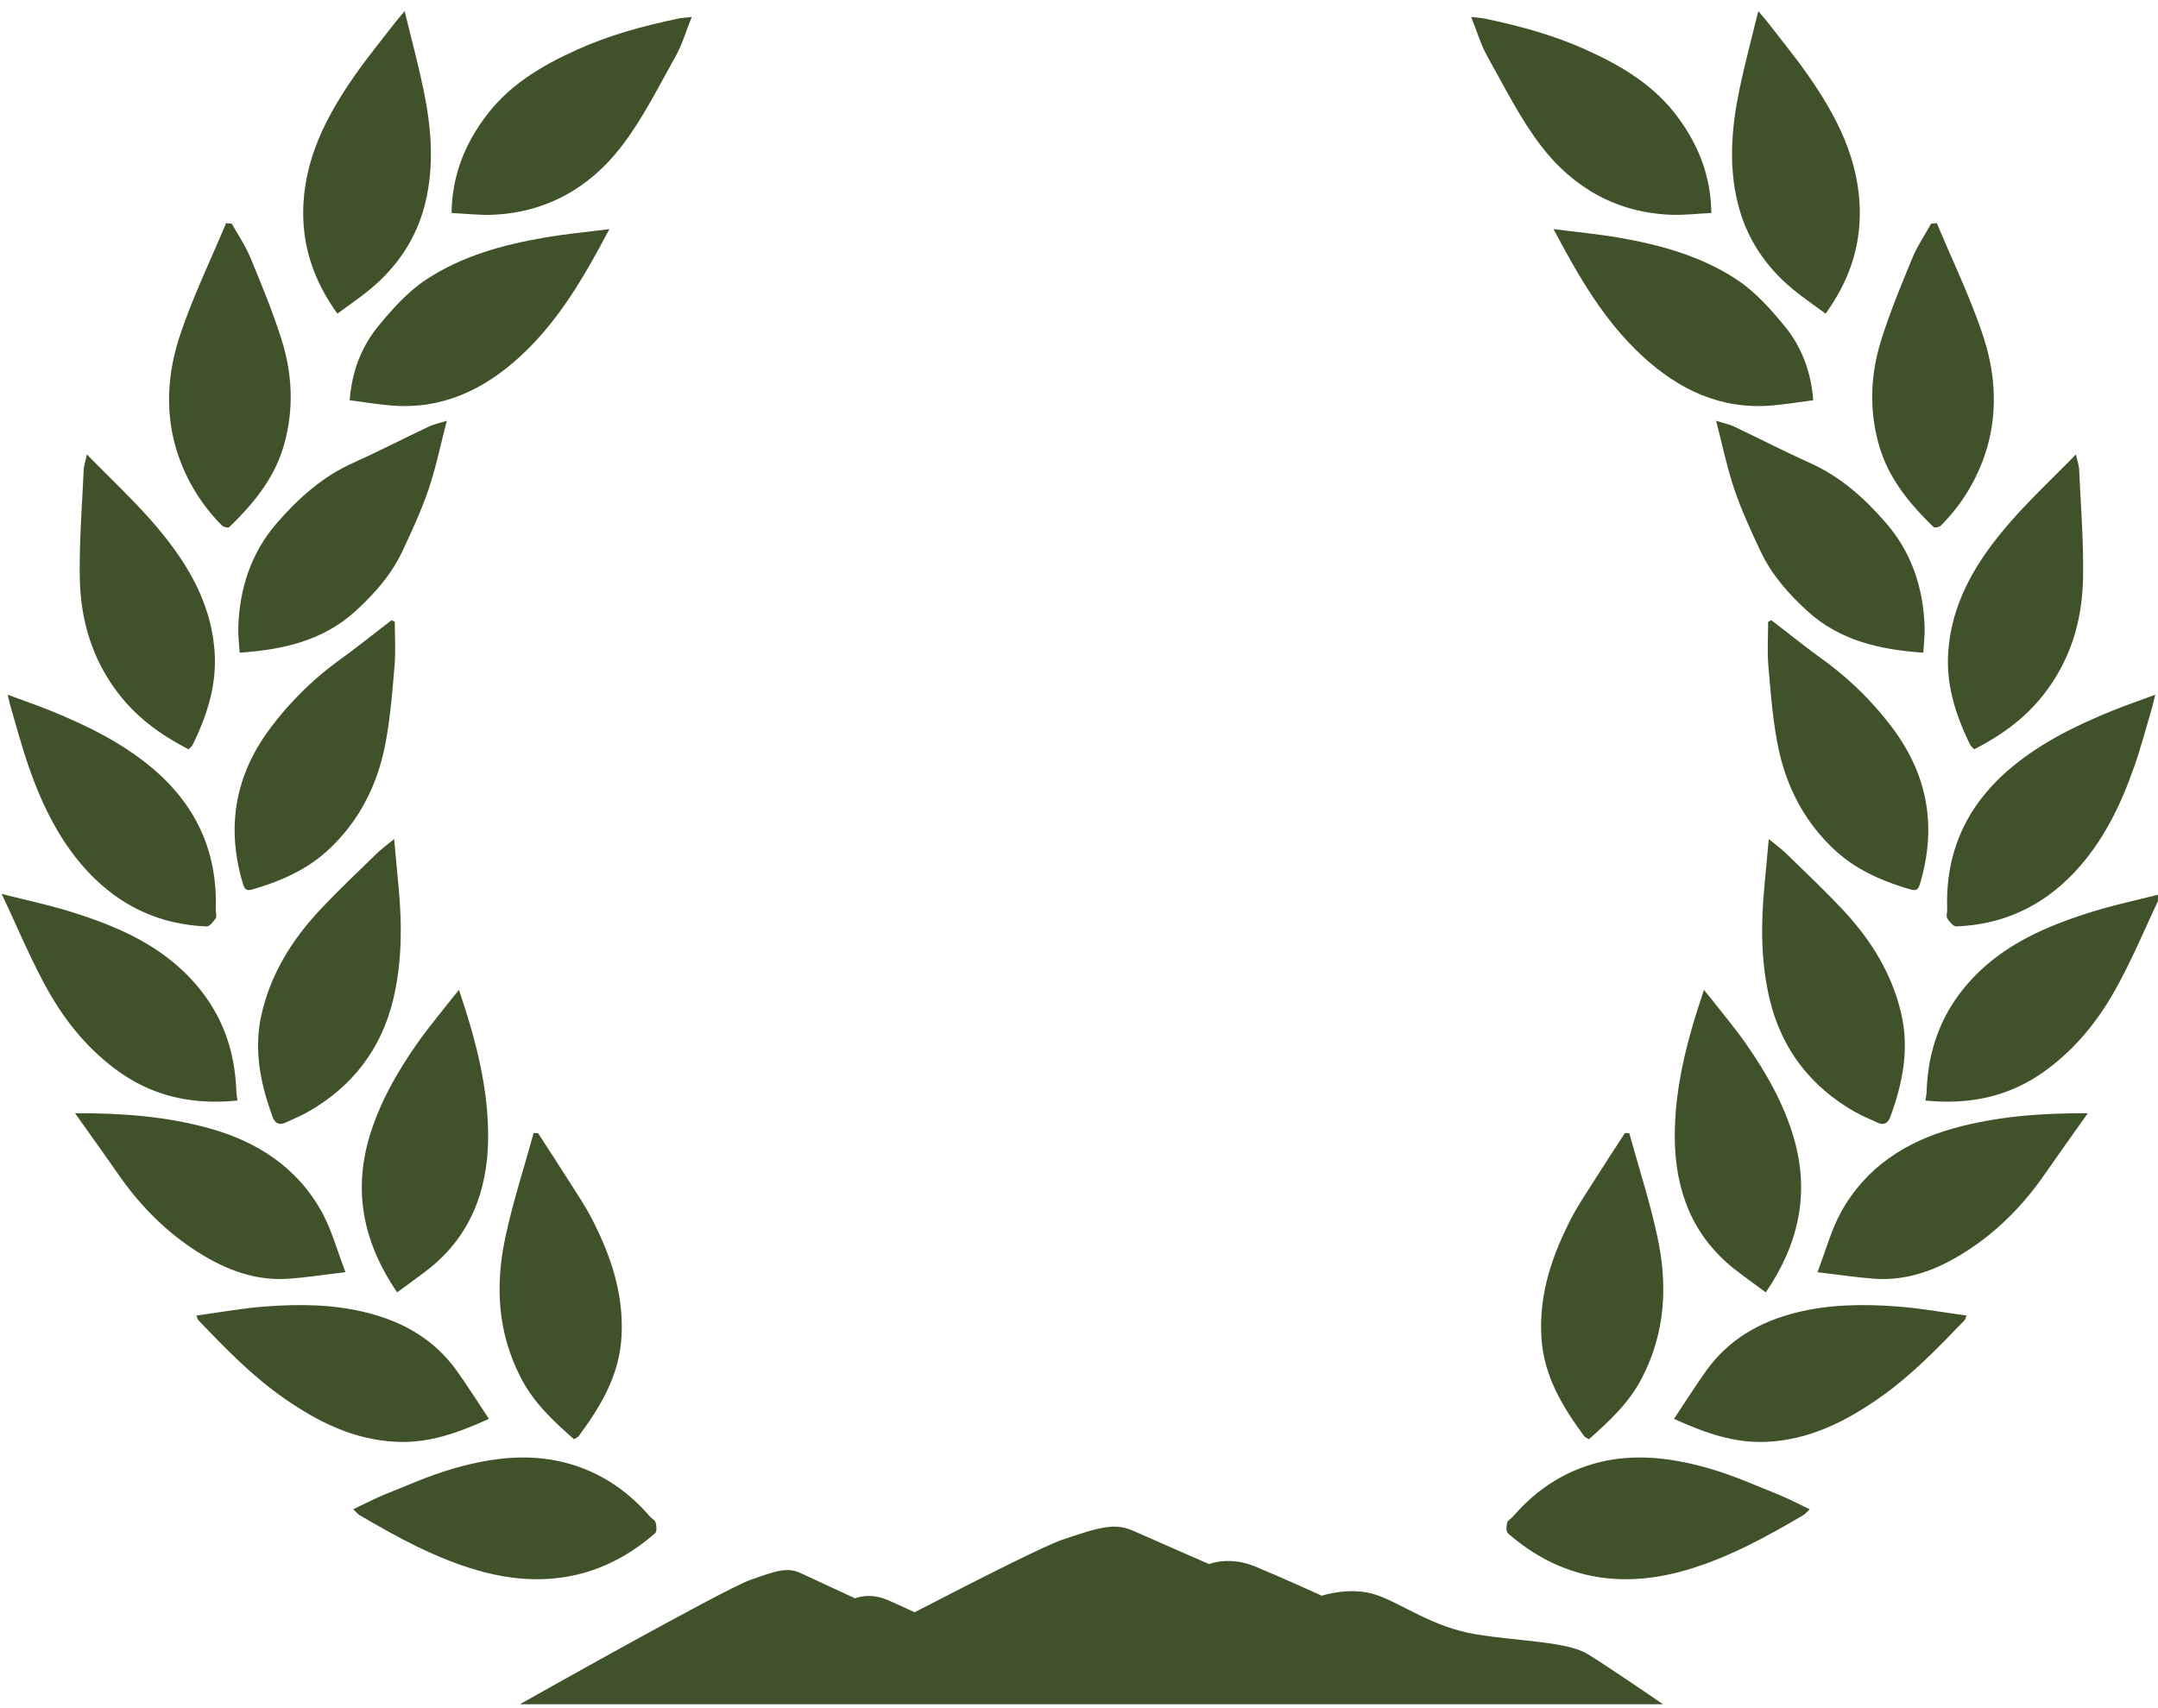 <svg id="Layer_1" data-name="Layer 1" xmlns="http://www.w3.org/2000/svg" viewBox="0 0 1316.03 1041.99"><defs><style>.cls-1{fill:#405229;}</style></defs><title>Artboard 1 copy 4</title><path class="cls-1" d="M240.77,379.29c0,9.12.58,18.29-.2,27.35-1.4,16.08-2.63,32.28-5.76,48.08-4.88,24.59-16,46.36-34.62,63.66-13.2,12.26-29.32,19.2-46.42,24.16-3.54,1-4.62-.19-5.63-3.56q-15.7-52.47,17.49-95.87a197.48,197.48,0,0,1,41.16-40.38c10.89-7.88,21.38-16.3,32.06-24.48Z"/><path class="cls-1" d="M240.37,511.77c1,10.58,1.8,19.76,2.67,28.94,2.19,23.2,2.18,46.42-3.3,69.12-7.26,30-24.8,52.86-51.72,68.23-4.46,2.55-9.27,4.5-13.94,6.68-3.64,1.7-6.35.43-7.67-3.11-7.54-20.26-11.8-41.17-7-62.57,5.57-25.06,18.9-46.29,36.38-64.8,10.87-11.51,22.39-22.4,33.73-33.45C232.33,518,235.6,515.69,240.37,511.77Z"/><path class="cls-1" d="M242.17,788.27c-20-29.38-26.9-60.27-17.16-93.95,6.09-21,16.85-39.9,29.3-57.74,6.57-9.41,14-18.21,21.09-27.28,1.35-1.74,2.78-3.43,4.49-5.53,10.14,30,18.12,59.82,17.78,90.91C297.32,726.1,287,753.73,261.42,774,255.31,778.78,248.93,783.25,242.17,788.27Z"/><path class="cls-1" d="M215.39,920.55c6.87-3.24,12.9-6.44,19.19-9,13.49-5.42,26.85-11.38,40.74-15.48,21.13-6.23,43.06-9.52,64.84-5,22.29,4.66,41.13,16.39,56.12,33.84,1.16,1.35,3.23,2.34,3.61,3.82.52,2.05.76,5.44-.43,6.48-31.78,27.71-68.33,34.05-108.17,22.61-25.65-7.37-49-20.17-71.88-33.61C218.3,923.62,217.47,922.5,215.39,920.55Z"/><path class="cls-1" d="M45.78,679c28.61-.14,55.43,1.93,81.49,9.1,29.55,8.13,54.16,24,69.2,51.54,5.81,10.63,9,22.7,14.22,36.32-12.94,1.51-23.83,3.22-34.79,4-22,1.51-41.23-6.76-59-18.73S84.49,734,72.3,716.47C63.79,704.22,55.09,692.1,45.78,679Z"/><path class="cls-1" d="M298.17,865.42c-19,8.61-36.65,14.9-56.29,14-25.93-1.16-47.73-12-68.65-26.56-19.61-13.64-35.88-30.57-52.24-47.58-.45-.47-.56-1.26-1.25-2.87,14.26-1.93,28.16-4.5,42.19-5.54,20.62-1.54,41.21-1.38,61.6,3.71,22.42,5.6,41.23,16.39,54.85,35.28C285.07,845.17,291.15,854.9,298.17,865.42Z"/><path class="cls-1" d="M144.89,671.24C118,673.94,93.73,669,71.8,653.13c-18.27-13.24-32.1-30.34-42.86-49.62C18.76,585.24,10.74,565.77,1,545.2c15.69,4,29.42,6.94,42.77,11.1,28.68,9,55.7,20.77,76,44.49,16.23,19,23.6,40.81,24.38,65.33A47.69,47.69,0,0,0,144.89,671.24Z"/><path class="cls-1" d="M246.76,6.79c4.13,17,8.28,32.32,11.49,47.8,4.78,23,6.74,46.28,1.05,69.43-5.19,21.09-16.76,38.43-33.41,52.27-6.28,5.23-13.11,9.81-20.15,15-13.67-19-20.88-39.07-20.84-61.53.07-32.07,14.11-59,31.9-84.36,7.88-11.23,16.63-21.85,25-32.72C243,11.18,244.26,9.76,246.76,6.79Z"/><path class="cls-1" d="M350,877.83c-12.35-11-24.26-21.83-32.28-37.29-14.45-27.87-15.8-56.71-9.46-86.22,4.57-21.32,11.36-42.16,17.16-63.22h2.67c6.48,10,13,20,19.43,30.12,4.54,7.16,9.3,14.22,13.19,21.73,11.73,22.67,19.79,46.1,18.31,72.42-1.34,23.72-12.75,42.41-26.09,60.59C352.43,876.66,351.4,877,350,877.83Z"/><path class="cls-1" d="M272.48,256.64c-3.84,14.75-6.63,28.6-11.14,41.87-4.39,12.93-10.19,25.42-16,37.81-6.7,14.25-17,25.86-28.57,36.44-19.79,18-43.95,23.47-70.63,25.35-.31-5.48-1-10.61-.82-15.72.77-23.66,7.93-45.36,23.44-63.26,13.05-15.06,27.84-28.42,46.55-36.78,15.58-7,30.75-14.84,46.18-22.16C264.45,258.78,267.79,258.13,272.48,256.64Z"/><path class="cls-1" d="M53,277.15c14.7,15.09,28.83,28.23,41.33,42.76C113,341.69,128,365.68,130.69,395.4c2,21.15-4.12,40.41-13.26,59A12.68,12.68,0,0,1,115,457c-16.52-8.5-31.11-18.89-42.71-33.93-16-20.76-23-44.35-23.59-69.75-.48-22.14,1.37-44.34,2.31-66.51C51.15,284.26,52,281.78,53,277.15Z"/><path class="cls-1" d="M141.36,136.43c3.89,7,8.48,13.74,11.51,21.11,6.87,16.71,13.85,33.47,19.16,50.7,6.43,20.88,7.17,42.37,1,63.65-5.77,20-18.59,35.45-33.19,49.59-.64.62-3.56,0-4.51-1a111.25,111.25,0,0,1-26-41c-9-25-7.69-50.49.46-75,7.77-23.31,18.59-45.61,28.07-68.36Z"/><path class="cls-1" d="M4.7,423.74c9.6,3.57,18.17,6.51,26.55,9.92,21.54,8.77,42.32,18.95,60.43,33.86,27.43,22.59,41.12,51.46,39.87,87.17-.07,1.83.8,4.11,0,5.38-1.32,2.09-3.74,5.07-5.59,5-28.44-1.13-52.4-12.25-72-33-17.55-18.66-28.34-41.12-36.63-64.92C13.22,455.22,10,443,6.44,430.91,5.88,429,5.5,427,4.7,423.74Z"/><path class="cls-1" d="M275.38,129.92c.32-22.44,7.68-40.89,20-57.83,14.54-20,34.64-31.9,56.59-41.81,19.71-8.91,40.33-14.45,61.34-18.89,2.39-.5,4.86-.61,8.54-1.06-3.45,8.58-5.79,16.75-9.84,24-10.43,18.58-20,38-32.87,54.78-19.55,25.49-46.11,40.63-79.11,41.91C292.11,131.29,284.12,130.33,275.38,129.92Z"/><path class="cls-1" d="M371.62,139.74c-15.32,29-30.93,56.13-54.48,77.72-22.14,20.3-47.49,32.36-78.27,29.9-8.44-.68-16.82-2.11-25.63-3.24,1.37-17.6,7.15-32.59,17.39-45.11,8.6-10.52,18.1-21.14,29.31-28.52,21.69-14.29,46.69-21.22,72.19-25.59C344.83,142.72,357.7,141.53,371.62,139.74Z"/><path class="cls-1" d="M1078.26,379.29c0,9.12-.58,18.29.2,27.35,1.4,16.08,2.63,32.28,5.76,48.08,4.88,24.59,16,46.36,34.62,63.66,13.2,12.26,29.31,19.2,46.42,24.16,3.54,1,4.62-.19,5.63-3.56q15.7-52.47-17.49-95.87a197.48,197.48,0,0,0-41.16-40.38c-10.89-7.88-21.38-16.3-32.06-24.48Z"/><path class="cls-1" d="M1078.66,511.77c-1,10.58-1.8,19.76-2.67,28.94-2.2,23.2-2.18,46.42,3.3,69.12,7.25,30,24.8,52.86,51.72,68.23,4.46,2.55,9.27,4.5,13.94,6.68,3.64,1.7,6.35.43,7.67-3.11,7.54-20.26,11.8-41.17,7-62.57-5.57-25.06-18.9-46.29-36.39-64.8-10.86-11.51-22.38-22.4-33.72-33.45C1086.7,518,1083.42,515.69,1078.66,511.77Z"/><path class="cls-1" d="M1076.86,788.27c20-29.38,26.9-60.27,17.15-93.95-6.08-21-16.84-39.9-29.29-57.74-6.57-9.41-14-18.21-21.09-27.28-1.35-1.74-2.78-3.43-4.49-5.53-10.14,30-18.12,59.82-17.78,90.91.35,31.42,10.68,59.05,36.25,79.27C1063.71,778.78,1070.1,783.25,1076.86,788.27Z"/><path class="cls-1" d="M1103.64,920.55c-6.87-3.24-12.9-6.44-19.19-9-13.49-5.42-26.85-11.38-40.74-15.48-21.13-6.23-43.06-9.52-64.84-5-22.29,4.66-41.13,16.39-56.12,33.84-1.16,1.35-3.23,2.34-3.61,3.82-.53,2.05-.76,5.44.43,6.48,31.78,27.71,68.33,34.05,108.17,22.61,25.65-7.37,49-20.17,71.87-33.61C1100.72,923.62,1101.56,922.5,1103.64,920.55Z"/><path class="cls-1" d="M1273.25,679c-28.61-.14-55.44,1.93-81.49,9.1-29.55,8.13-54.16,24-69.2,51.54-5.81,10.63-9,22.7-14.22,36.32,12.93,1.51,23.83,3.22,34.79,4,22,1.51,41.23-6.76,59-18.73s32.37-27.12,44.57-44.69C1255.24,704.22,1263.94,692.1,1273.25,679Z"/><path class="cls-1" d="M1020.86,865.42c19,8.61,36.65,14.9,56.29,14,25.93-1.16,47.72-12,68.65-26.56,19.61-13.64,35.88-30.57,52.24-47.58.45-.47.56-1.26,1.25-2.87-14.26-1.93-28.16-4.5-42.19-5.54-20.62-1.54-41.21-1.38-61.6,3.71-22.42,5.6-41.24,16.39-54.85,35.28C1034,845.17,1027.88,854.9,1020.86,865.42Z"/><path class="cls-1" d="M1174.14,671.24c26.89,2.7,51.16-2.22,73.09-18.11,18.27-13.24,32.1-30.34,42.85-49.62,10.19-18.27,18.21-37.74,28-58.31-15.69,4-29.42,6.94-42.77,11.1-28.68,9-55.7,20.77-76,44.49-16.23,19-23.6,40.81-24.38,65.33A47.69,47.69,0,0,1,1174.14,671.24Z"/><path class="cls-1" d="M1072.27,6.79c-4.13,17-8.28,32.32-11.49,47.8-4.78,23-6.74,46.28-1,69.43,5.19,21.09,16.76,38.43,33.41,52.27,6.28,5.23,13.11,9.81,20.15,15,13.67-19,20.88-39.07,20.84-61.53-.07-32.07-14.11-59-31.91-84.36-7.87-11.23-16.62-21.85-25-32.72C1076.06,11.18,1074.77,9.76,1072.27,6.79Z"/><path class="cls-1" d="M969,877.83c12.35-11,24.26-21.83,32.28-37.29,14.45-27.87,15.8-56.71,9.46-86.22-4.58-21.32-11.36-42.16-17.16-63.22h-2.67c-6.48,10-13,20-19.43,30.12-4.54,7.16-9.3,14.22-13.19,21.73-11.73,22.67-19.8,46.1-18.31,72.42,1.34,23.72,12.75,42.41,26.09,60.59C966.6,876.66,967.63,877,969,877.83Z"/><path class="cls-1" d="M1046.55,256.64c3.84,14.75,6.63,28.6,11.14,41.87,4.39,12.93,10.19,25.42,16,37.81,6.7,14.25,17,25.86,28.57,36.44,19.79,18,44,23.47,70.63,25.35.31-5.48,1-10.61.82-15.72-.77-23.66-7.93-45.36-23.44-63.26-13-15.06-27.84-28.42-46.55-36.78-15.58-7-30.75-14.84-46.18-22.16C1054.58,258.78,1051.24,258.13,1046.55,256.64Z"/><path class="cls-1" d="M1266,277.15c-14.7,15.09-28.83,28.23-41.33,42.76-18.72,21.78-33.63,45.77-36.37,75.49-2,21.15,4.11,40.41,13.26,59A12.68,12.68,0,0,0,1204,457c16.52-8.5,31.11-18.89,42.71-33.93,16-20.76,23-44.35,23.59-69.75.47-22.14-1.37-44.34-2.31-66.51C1267.88,284.26,1267,281.78,1266,277.15Z"/><path class="cls-1" d="M1177.66,136.43c-3.88,7-8.47,13.74-11.5,21.11-6.87,16.71-13.85,33.47-19.16,50.7-6.43,20.88-7.17,42.37-1,63.65,5.77,20,18.59,35.45,33.19,49.59.64.62,3.56,0,4.51-1a111.25,111.25,0,0,0,26-41c9-25,7.69-50.49-.46-75-7.77-23.31-18.59-45.61-28.07-68.36Z"/><path class="cls-1" d="M1314.33,423.74c-9.6,3.57-18.17,6.51-26.55,9.92-21.55,8.77-42.32,18.95-60.43,33.86-27.43,22.59-41.12,51.46-39.87,87.17.07,1.83-.8,4.11,0,5.38,1.32,2.09,3.74,5.07,5.58,5,28.45-1.13,52.41-12.25,72-33,17.55-18.66,28.34-41.12,36.63-64.92,4.14-11.89,7.33-24.12,10.91-36.2C1313.15,429,1313.53,427,1314.33,423.74Z"/><path class="cls-1" d="M1043.65,129.92c-.32-22.44-7.68-40.89-20-57.83-14.54-20-34.65-31.9-56.59-41.81-19.71-8.91-40.33-14.45-61.34-18.89-2.39-.5-4.86-.61-8.54-1.06,3.45,8.58,5.79,16.75,9.84,24,10.43,18.58,20,38,32.87,54.78C959.42,114.56,986,129.7,1019,131,1026.92,131.29,1034.91,130.33,1043.65,129.92Z"/><path class="cls-1" d="M947.41,139.74c15.32,29,30.93,56.13,54.48,77.72,22.14,20.3,47.49,32.36,78.27,29.9,8.44-.68,16.82-2.11,25.63-3.24-1.37-17.6-7.15-32.59-17.39-45.11-8.61-10.52-18.1-21.14-29.31-28.52-21.69-14.29-46.69-21.22-72.19-25.59C974.2,142.72,961.33,141.53,947.41,139.74Z"/><path class="cls-1" d="M968.34,1008.94c-12.67-7.77-41.62-7.77-68.15-12.1S855,978.12,839.28,972.76s-33.17.53-33.17.53-25.33-11.52-41-17.95S737.36,954,737.36,954s-35.59-15.55-46.44-20.37-19.91-2.42-43.43,5.62c-10.29,3.52-49.22,23.16-89.76,44.13-5.42-2.54-11.6-5.38-16.46-7.49-11.2-4.87-19.81-1-19.81-1s-25.4-11.75-33.15-15.39-14.21-1.83-31,4.25S317,1039.49,317,1039.49h697.21S981,1016.71,968.34,1008.94Z"/></svg>